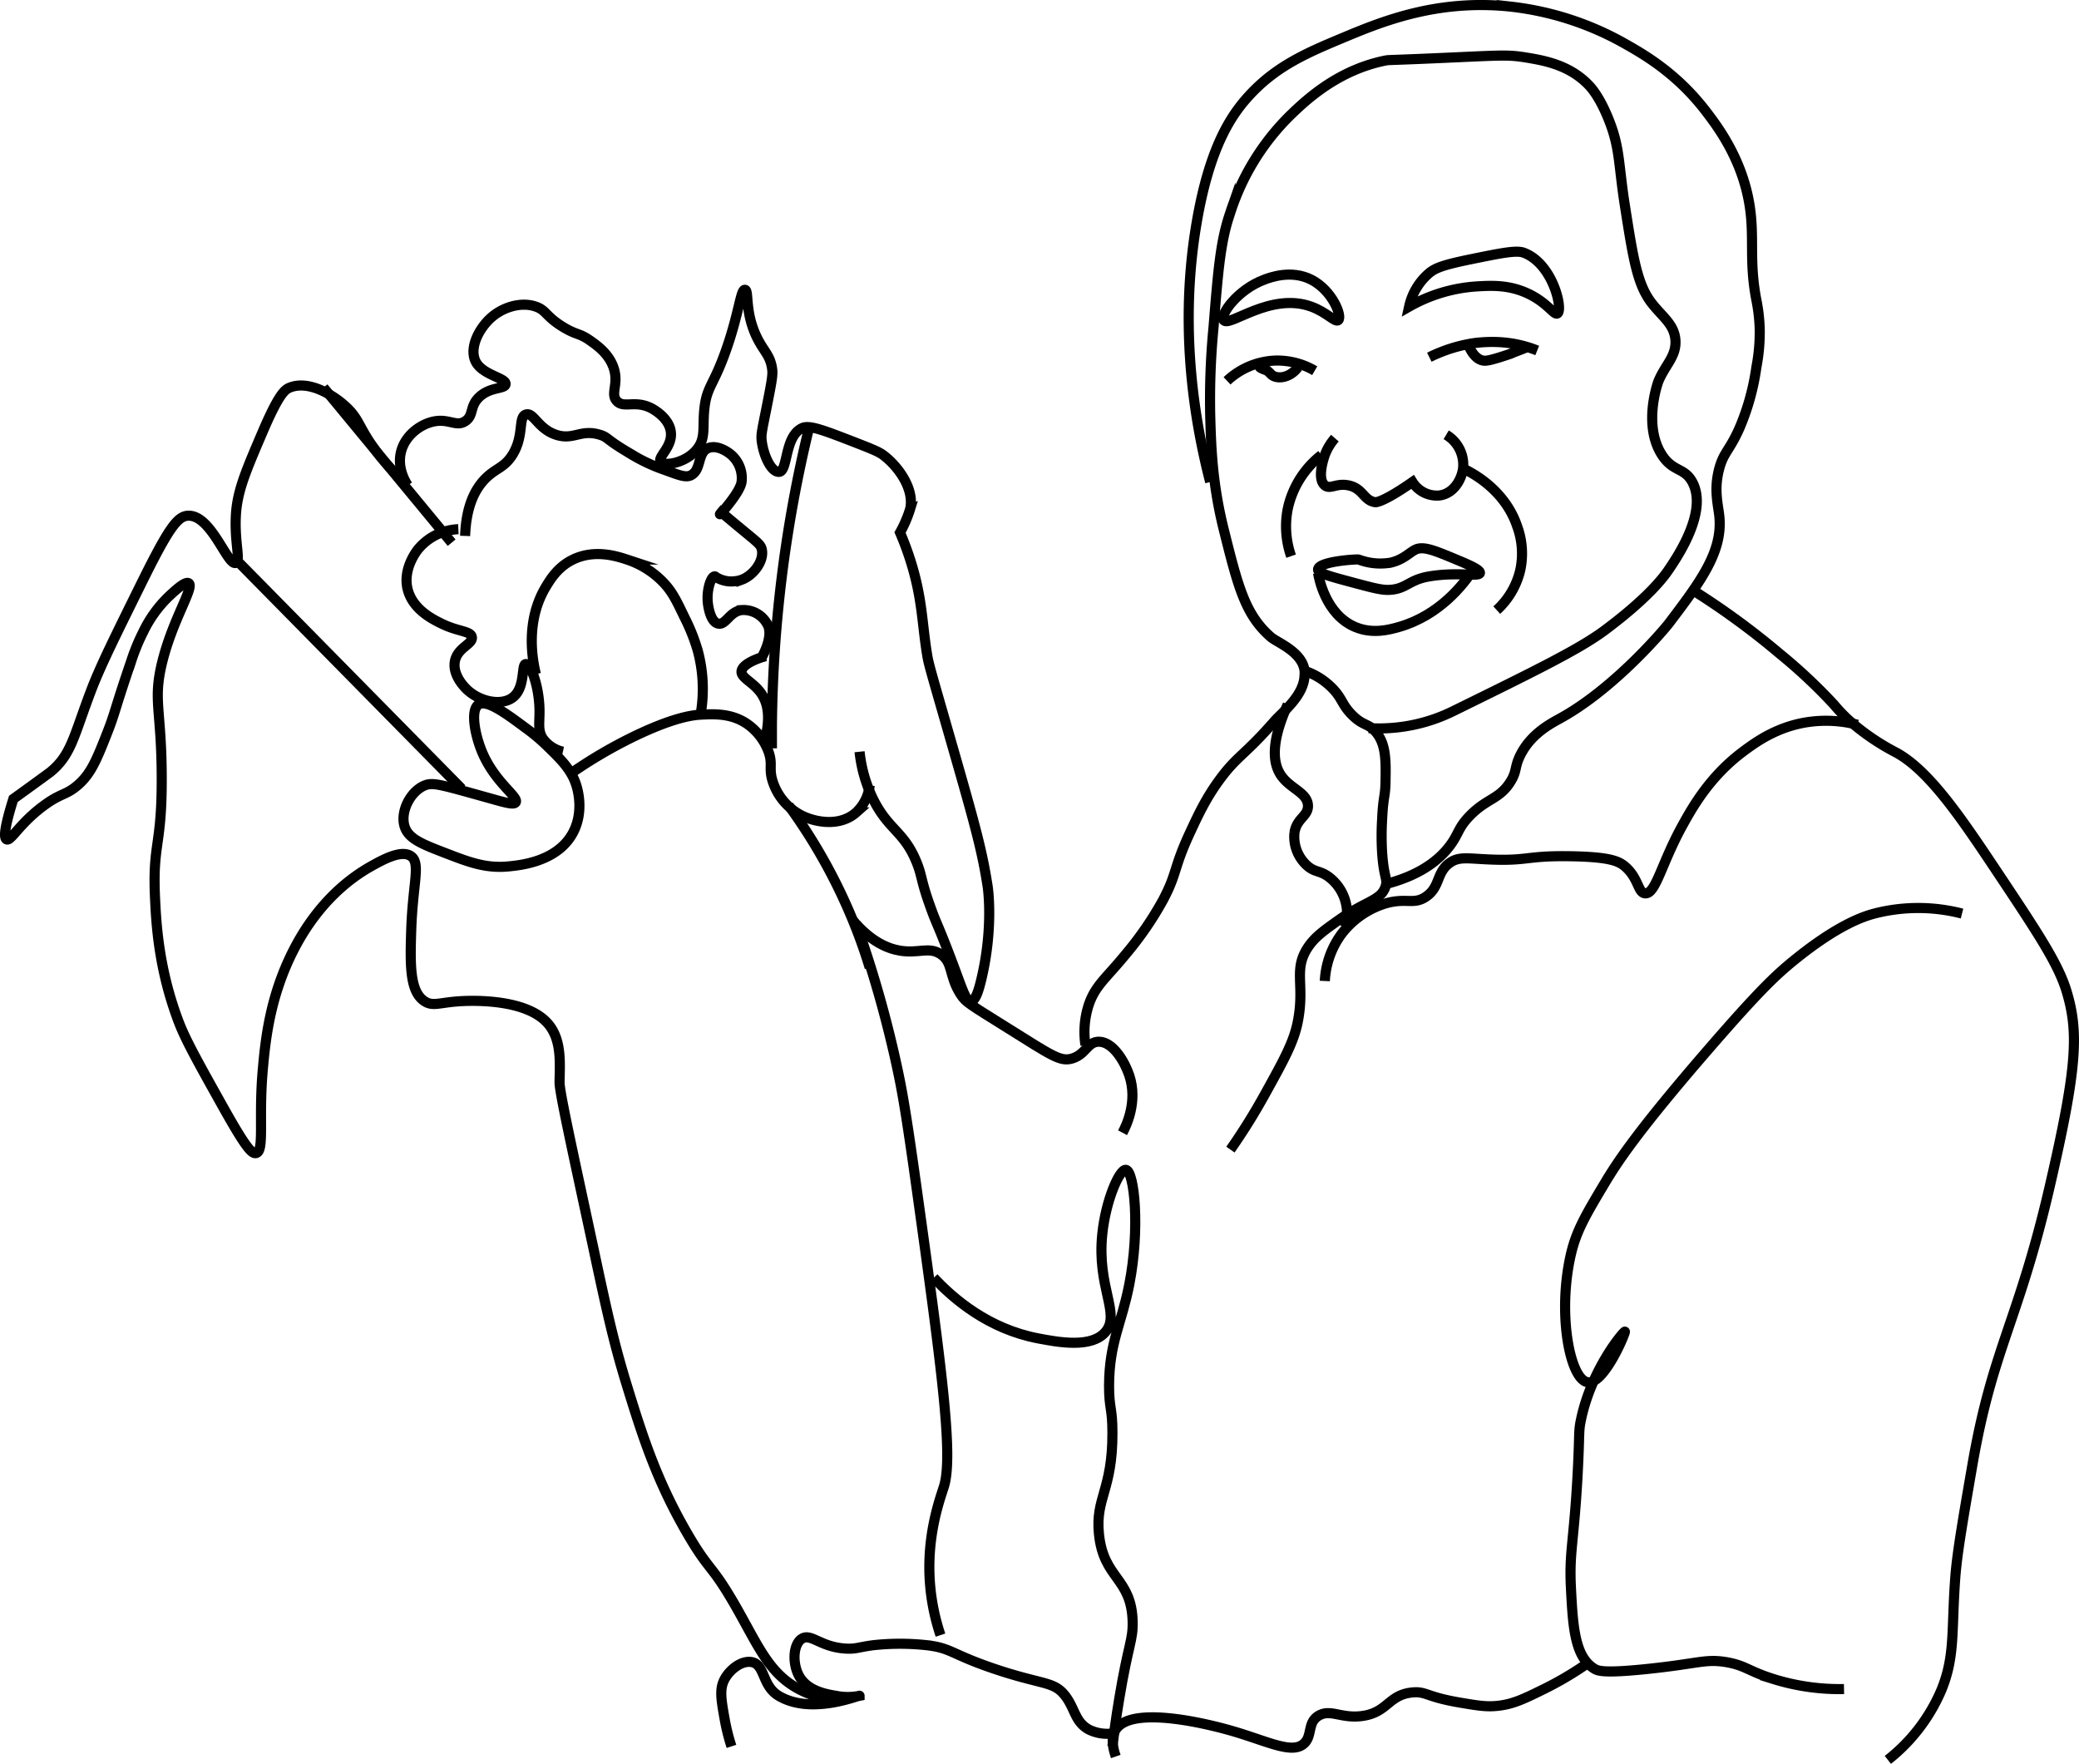 <svg id='图层_101' data-name='图层 101' xmlns='http://www.w3.org/2000/svg' viewBox='0 0 616.66 523.12'><defs><style>.cls-1{fill:none;stroke:#000;stroke-miterlimit:10;stroke-width:3px;}</style></defs><title>杨玉栋线稿</title><g id='图层_66' data-name='图层 66'><path class='cls-1' d='M926.5,525.5c-9-34.82-6.6-61.83-4-77,3.8-22.19,10.15-31.55,15-37,8.36-9.39,17.76-13.31,29-18s27.52-11.25,49-9a88.88,88.88,0,0,1,34,11c5.86,3.31,15.46,8.87,24,20,3.31,4.32,10.81,14.09,13,28,1.51,9.58-.23,16.41,2,28a50.15,50.15,0,0,1,1,9,54.76,54.76,0,0,1-1,11,70.09,70.09,0,0,1-5,18c-3,6.77-4.68,7.12-6,12-1.66,6.14-.36,10.71,0,14,1.17,10.65-5.63,19.63-15,32-.86,1.13-15.63,18.93-32,28-2.86,1.58-8.8,4.58-12,11-1.82,3.65-.92,4.73-3,8-3.26,5.12-7,4.84-12,10-3.57,3.66-3.2,5.32-6,9s-8,8.26-18,11' transform='translate(-567.54 -382.55)'/></g><g id='图层_64' data-name='图层 64'><path class='cls-1' d='M889.5,692.5a26,26,0,0,1,1-12c1.93-5.68,5.08-7.75,11-15a98,98,0,0,0,11-16c4.26-8,3.05-9.35,8-20,2.49-5.36,4.81-10.36,9-16,5.1-6.87,7.26-7,16-17,2.38-2.72,8.9-7.64,9-13.8a7.53,7.53,0,0,0,0-1.2c-.7-5.62-8-8.31-10-10-7.67-6.66-9.78-15.11-14-32-3.4-13.64-3.75-24.5-4-34a223.29,223.29,0,0,1,1-26c1.37-17,2.06-25.55,5-34a71,71,0,0,1,18-29c4.28-4.1,13.73-13.15,28-16,1.21-.24.43,0,22-1,12.05-.54,14.53-.7,19,0,5.81.92,13.22,2.18,19,8,1,1,3.35,3.57,6,10,3.63,8.83,3,13.19,5,26,2.45,15.65,3.67,23.48,8,29,3.26,4.16,6.71,6.31,7,11s-2.94,7.17-5,12c-.38.9-4.63,13.34,1,22,3.3,5.08,6.64,3.65,9,8,4.73,8.7-4.41,22.19-7,26-1.24,1.83-5.59,8-19,18-7.43,5.53-20.05,11.76-45,24a49.63,49.63,0,0,1-19,5,49,49,0,0,1-6,0' transform='translate(-567.54 -382.55)'/></g><g id='图层_65' data-name='图层 65'><path class='cls-1' d='M954.5,581.5a20.89,20.89,0,0,1,9,6c2.26,2.66,2.27,4.23,5,7,3.34,3.39,4.77,2.5,7,5,3.21,3.6,3.12,8.68,3,15-.08,4.49-.69,4.19-1,11a82.21,82.21,0,0,0,0,10c.51,7.57,1.76,7.71,1,10-1.4,4.22-5.78,4.16-14,10-4.44,3.15-7,5-9,8-4.44,6.68-.86,11-3,22-1.19,6.11-4.13,11.41-10,22a179.39,179.39,0,0,1-10,16' transform='translate(-567.54 -382.55)'/></g><g id='图层_68' data-name='图层 68'><path class='cls-1' d='M985.5,473.5a46.62,46.62,0,0,1,20-6c4.18-.25,9.38-.56,15,2,6,2.72,8,6.65,9,6,1.73-1.12-1.33-14.77-10-18-2.21-.82-6.81.12-16,2-8.39,1.72-10.31,2.65-12,4A18.14,18.14,0,0,0,985.5,473.5Z' transform='translate(-567.54 -382.55)'/></g><g id='图层_69' data-name='图层 69'><path class='cls-1' d='M930.5,477.5c1.58,2.28,13.84-8.44,26-4,4.62,1.69,7.12,4.8,8,4,1.23-1.1-1.71-8.78-8-12-5.92-3-12.07-.72-14,0C934.69,468.43,929.34,475.84,930.5,477.5Z' transform='translate(-567.54 -382.55)'/></g><g id='图层_70' data-name='图层 70'><path class='cls-1' d='M991.5,488.5a44.74,44.74,0,0,1,13.57-4.23,42.86,42.86,0,0,1,6.83-.27,37.46,37.46,0,0,1,4.6.5,35.16,35.16,0,0,1,7,2' transform='translate(-567.54 -382.55)'/></g><g id='图层_77' data-name='图层 77'><path class='cls-1' d='M931.5,495.5a22.23,22.23,0,0,1,14-6,21.89,21.89,0,0,1,12,3' transform='translate(-567.54 -382.55)'/></g><g id='图层_78' data-name='图层 78'><path class='cls-1' d='M1002.5,483.5c.38,1.11,2,5.56,5,6,1.06.16,2.26-.2,4.68-.91,1.12-.33,4.43-1.46,3.32-1.09h0c2.33-1,2.67-1,5-2' transform='translate(-567.54 -382.55)'/></g><g id='图层_79' data-name='图层 79'><path class='cls-1' d='M943.5,492.5c-4.38-1.43-1.65-1.92,1,1,1.49,1.64,5.55,1.33,8-2' transform='translate(-567.54 -382.55)'/></g><g id='图层_80' data-name='图层 80'><path class='cls-1' d='M963.5,512.5a15.83,15.83,0,0,0-3,5c-.16.45-2.49,7,0,9,1.61,1.32,3.39-.74,7,0,4.41.9,4.46,4.52,8,5,0,0,2,.27,11-6h0a8.52,8.52,0,0,0,8,4c4.25-.55,6.57-4.77,7-8a10.33,10.33,0,0,0-5-10' transform='translate(-567.54 -382.55)'/></g><g id='图层_81' data-name='图层 81'><path class='cls-1' d='M959.5,517.5a27.5,27.5,0,0,0-10,16,26.85,26.85,0,0,0,1,14' transform='translate(-567.54 -382.55)'/></g><g id='图层_82' data-name='图层 82'><path class='cls-1' d='M1001.5,521.5c2.48,1.17,12.27,6.12,16,17a23.43,23.43,0,0,1,1,13,23.18,23.18,0,0,1-7,12' transform='translate(-567.54 -382.55)'/></g><g id='图层_83' data-name='图层 83'><path class='cls-1' d='M958.5,551.5c-.09-2.45,11.54-3.16,12-3h0l.79.26.28.09a17.92,17.92,0,0,0,7.93.65l.18,0c4.14-.87,5.81-3.06,7.82-4,2.33-1,5.55.3,12,3,3.16,1.32,7.23,3,7,4-.28,1.2-6.69-.4-15,1-6.16,1-6.8,3.81-12,4-2.15.08-4.8-.61-10-2C962.19,553.55,958.54,552.58,958.5,551.5Z' transform='translate(-567.54 -382.55)'/></g><g id='图层_84' data-name='图层 84'><path class='cls-1' d='M958.5,552.5c.2,1.25,2.13,12.26,11,16,5.14,2.17,10.09.83,13,0,12.07-3.45,19.25-12.76,22-17' transform='translate(-567.54 -382.55)'/></g><g id='图层_72' data-name='图层 72'><path class='cls-1' d='M1069.5,557.5a227.32,227.32,0,0,1,26,19,156.86,156.86,0,0,1,16,15,47,47,0,0,0,4.54,4.74,69.07,69.07,0,0,0,13.46,9.26c10,5.14,19.74,19.62,30,35,12.32,18.49,18.49,27.73,21,36,3.74,12.31,3.1,23-5,58-9.35,40.31-17,48-23,83-3,17.36-4.48,26-5,33-1.16,15.67,0,23-4,33a52.32,52.32,0,0,1-16,21' transform='translate(-567.54 -382.55)'/></g><g id='图层_73' data-name='图层 73'><path class='cls-1' d='M1149.5,653.5a52,52,0,0,0-26,0c-3,.8-10.72,3.18-24,14-5.11,4.17-10.13,8.83-25,26-21.32,24.6-27.29,33.8-31,40-5.58,9.33-8.41,14.14-10,21-4.1,17.7-.29,37.3,5,38,4.89.65,11.28-14.83,11-15s-9.78,10.84-13,26c-.81,3.8-.35,3.77-1,16-1.11,20.75-2.55,23.13-2,34,.59,11.63,1.15,20.49,7,24,1,.6,2.73,1.4,16,0,15-1.58,16.84-3,23-2,5.82,1,6.61,2.68,14,5a66.06,66.06,0,0,0,21,3' transform='translate(-567.54 -382.55)'/></g><g id='图层_74' data-name='图层 74'><path class='cls-1' d='M1037.5,876.5a99.31,99.31,0,0,1-12,7c-6.1,3-9.33,4.56-14,5-3.29.31-5.86-.13-11-1-10-1.69-9.93-3.38-14-3-7.2.68-7.31,6-15,7-6.27.82-9.4-2.28-13,0-3.11,2-1.74,5.72-4,8-3.65,3.69-11.39-.83-23-4-3.23-.88-28-7.66-33,0-.86,1.31-1.52,3.65,0,8' transform='translate(-567.54 -382.55)'/></g><g id='图层_75' data-name='图层 75'><path class='cls-1' d='M898.5,896.5a12.31,12.31,0,0,1-8-1c-4.14-2.26-4.07-6.2-7-10-3.4-4.41-6.62-3.15-21-8-12.77-4.31-12.74-6.15-20-7a72.9,72.9,0,0,0-16,0c-4.32.57-5,1.15-8,1-7.48-.39-10.31-4.54-13-3s-3,7.23-1,11c2.45,4.57,8.07,5.51,11,6a17.84,17.84,0,0,0,7,0c0-.34-14.24,5.85-24,0-5-3-4-9.29-8-10-3.08-.55-6.5,2.26-8,5-1.61,2.94-1.07,6,0,12a59.79,59.79,0,0,0,2,8' transform='translate(-567.54 -382.55)'/></g><g id='图层_92' data-name='图层 92'><path class='cls-1' d='M844.5,761.5c5.94,6.38,16.31,15.21,31,18,5.93,1.13,15.88,3,20-2,4.46-5.43-2.67-13.12-1-29,1-9.84,5.08-19.27,7-19,2.49.35,4.26,17.36,1,34-2.32,11.86-5.92,17-6,30,0,7,1,6.44,1,14,.06,17-5.09,19.25-4,30,1.35,13.41,9.67,12.89,10,26,.14,5.56-1.33,6.81-4,23-1,5.91-1.61,10.79-2,14' transform='translate(-567.54 -382.55)'/></g><g id='图层_90' data-name='图层 90'><path class='cls-1' d='M960.5,673.5a25.59,25.59,0,0,1,5-14,25.89,25.89,0,0,1,13-9c6.21-1.78,8.34.48,12-2,4.29-2.91,3-7.1,7-10,2.93-2.1,5.49-1.24,13-1,10.54.34,10-1.22,23-1,11.56.2,14.17,1.46,16,3,4.09,3.44,3.82,7.82,6,8,3.15.25,4.83-8.79,11-20,3.05-5.55,8.19-14.66,18-22,3.92-2.93,10.84-8,21-9a37.38,37.38,0,0,1,13,1' transform='translate(-567.54 -382.55)'/></g><g id='图层_91' data-name='图层 91'><path class='cls-1' d='M949.5,591.5c-5.37,11.89-4.17,17.8-2,21,2.72,4,7.9,5.14,8,9,.08,3.16-3.35,3.69-4,8a11.51,11.51,0,0,0,4,10c2.17,1.79,3.47,1.21,6,3a13.6,13.6,0,0,1,5,15' transform='translate(-567.54 -382.55)'/></g><g id='图层_85' data-name='图层 85'><path class='cls-1' d='M820.5,655.5c5.35,6.34,10.3,8.38,14,9,5.52.92,8.49-1.28,12,1,3.83,2.49,2.41,6.48,6,12,1.55,2.39,2.6,2.85,14,10,13,8.13,15.53,10,19,9,4.14-1.2,4.56-5,8-5,4.33.06,7.75,6.23,9,10,2.59,7.79-.89,14.93-2,17' transform='translate(-567.54 -382.55)'/></g><g id='图层_86' data-name='图层 86'><path class='cls-1' d='M688.5,526.5c-.59-.87-3.26-5.06-2-10s5.92-8.29,10-9c4.31-.75,6.39,1.68,9,0s1.27-4.22,4-7c3.25-3.32,7.79-2.47,8-4,.26-1.94-7.14-2.69-9-7-1.79-4.14,1.36-9.93,5-13,3.46-2.92,8.71-4.51,13-3,3.13,1.1,2.85,2.84,8,6,4.06,2.49,4.76,1.73,8,4,2.08,1.46,5.56,3.89,7,8,1.73,4.93-1.05,7.78,1,10s5.27-.28,10,2c.3.14,5.36,2.66,6,7,.68,4.55-4,7.54-3,9s7.79.37,11-4c2.44-3.32,1.35-6.43,2-12,.71-6.14,2.56-6.58,6-16,4.23-11.56,4.67-19.1,6-19s-.29,7,4,15c1.82,3.38,3.39,4.55,4,8,.32,1.82.16,3-1,9-1.91,9.8-2.3,10.71-2,13,.51,3.93,2.63,8.91,5,9,2.84.11,1.59-10.53,7-13,2.09-1,6.42.69,15,4,5,1.95,7.6,2.95,9,4,4.62,3.47,9.34,10.2,8,16a36.54,36.54,0,0,1-3,7h0c.78,1.8,1.89,4.56,3,8,3.63,11.3,3.48,18.56,5,28,.45,2.78.68,3.51,6,22,8.2,28.51,10.29,35.93,12,47,0,0,1.88,12.17-2,28-.71,2.88-1.64,5.93-3,6-1.78.09-2.81-5-8-18-2.16-5.43-2.58-6-4-10-2.88-8-2.39-8.94-4-13-3.75-9.46-8.42-9.71-13-19a41.91,41.91,0,0,1-4-14' transform='translate(-567.54 -382.55)'/></g><g id='图层_87' data-name='图层 87'><path class='cls-1' d='M687.5,525.5a63,63,0,0,1-9-10c-4.52-6.25-4.37-8.49-8-12-3.78-3.66-11.25-8.3-17-6-1.41.56-3.16,1.72-8,13-5.08,11.86-7.63,17.78-8,25-.42,8.06,1.5,13.43,0,14-2.49.94-7.2-14.06-14-14-3.22,0-5.81,3.43-14,20s-12.28,24.82-15,32c-5.11,13.45-5.81,18.93-12,24,0,0-.51.42-11,8-2.92,9.33-2.74,11.64-2,12,1.26.61,3.8-4.69,11-10,5.16-3.81,6.46-3,10-6,4-3.39,5.73-7.64,9-16,2.23-5.7,2.08-6.62,7-21A60.13,60.13,0,0,1,610,570a36.41,36.41,0,0,1,7.51-10.47c2.08-1.95,5-4.66,6-4,1.79,1.16-4.94,11-8,24-2.56,10.88-.11,13.55,0,33,.12,21.05-2.73,19.89-2,36,.36,8,1.07,21.35,7,37,2.05,5.41,5.7,11.94,13,25,6.86,12.27,8.72,14.33,10,14,2.56-.66.66-10.27,2-25,.74-8.17,2-21.25,9-35,2.76-5.46,9.66-17.45,23-25,3.57-2,9.14-5.1,12-3s.44,8.18,0,22c-.32,10.13-.48,18.13,4,21,2.4,1.54,4.26.41,10,0,2.15-.16,18.85-1.2,26,6,4.75,4.78,4.1,12,4,18,0,2.87,3.39,18.24,10,49,4,18.79,6.06,28.19,10,41,4.51,14.64,8.76,28.15,18,44,6.58,11.28,6.93,8.73,14,21,6.84,11.87,9.9,20.14,19,25a28.79,28.79,0,0,0,9,3' transform='translate(-567.54 -382.55)'/></g><g id='图层_93' data-name='图层 93'><path class='cls-1' d='M737.5,611.5a139.52,139.52,0,0,1,17-10c13-6.43,19-6.9,21-7,4.08-.21,9.31-.41,14,3a17.31,17.31,0,0,1,6,8c1.24,3.54.15,4.6,1,8a17.25,17.25,0,0,0,9,11c4,1.93,11.15,3.3,16-1a13,13,0,0,0,4-8' transform='translate(-567.54 -382.55)'/></g><g id='图层_94' data-name='图层 94'><path class='cls-1' d='M709.5,591.5c2.42-1.55,8,2.53,14,7a55,55,0,0,1,6,5c4.35,4.21,7.52,7.27,9,12,.38,1.22,2.3,7.8-1,14-4.56,8.56-15.47,9.65-19,10-6.86.69-11.85-1.24-19-4-6.87-2.65-10.92-4.22-12-8-1.22-4.28,1.72-10.23,6-12,2.53-1,4.66-.28,20,4,4.32,1.21,6.49,1.79,7,1,1-1.6-6.2-5.86-10-15C708.42,600.51,707,593.12,709.5,591.5Z' transform='translate(-567.54 -382.55)'/></g><g id='图层_88' data-name='图层 88'><path class='cls-1' d='M821.5,656.5a344.74,344.74,0,0,1,12,42c1.6,7.32,2.77,13.83,6,37,7.31,52.47,10.91,78.89,8,88-1.35,4.21-5.44,15.4-4,30a64,64,0,0,0,3,14' transform='translate(-567.54 -382.55)'/></g><g id='图层_95' data-name='图层 95'><path class='cls-1' d='M801.5,621.5a163,163,0,0,1,19,34c2,4.85,3.63,9.53,5,14' transform='translate(-567.54 -382.55)'/></g><g id='图层_96' data-name='图层 96'><path class='cls-1' d='M638.5,549.5l66,67' transform='translate(-567.54 -382.55)'/></g><g id='图层_76' data-name='图层 76'><path class='cls-1' d='M663.5,497.5l38,46' transform='translate(-567.54 -382.55)'/></g><g id='图层_97' data-name='图层 97'><path class='cls-1' d='M807.5,509.5a389.24,389.24,0,0,0-11,88q0,3.52,0,7' transform='translate(-567.54 -382.55)'/></g><g id='图层_98' data-name='图层 98'><path class='cls-1' d='M705.5,541.5c.32-9.43,3.33-14.3,6-17,3.1-3.13,5.58-3.18,8-7,3.59-5.68,1.67-11.21,4-12s3.57,4.23,9,6c5.19,1.69,7.28-1.76,13,0,2.44.75,1.75,1.29,8,5a52.89,52.89,0,0,0,10,5c4.92,1.73,7.26,2.9,9,2,3.16-1.63,1.83-6.56,5-8,2.41-1.09,5.52.71,7,2a9.2,9.2,0,0,1,3,8c-.51,3.57-8.28,11.79-6,9,1.21,1,3.32,2.8,6,5,4.82,4,5.68,4.55,6,6,.76,3.47-2.53,7.73-6,9a9.11,9.11,0,0,1-1.43.37H786a10.36,10.36,0,0,1-1.71.13,8.62,8.62,0,0,1-4.27-1.23c-.26-.2-.35-.29-.51-.28-1.11.08-2.47,4.2-2,8,.08.68.68,5.45,3,6s3.35-3.51,7-4a8,8,0,0,1,8,5c1.15,3.69-2,8.94-2,9h0s-5.53,1.66-6,4c-.42,2.12,3.62,3.33,6,7,1.67,2.57,2.65,6.56,1,13' transform='translate(-567.54 -382.55)'/></g><g id='图层_99' data-name='图层 99'><path class='cls-1' d='M703.5,539.5a16.44,16.44,0,0,0-12,6c-.59.76-4.6,6.05-3,12s7.6,8.81,10,10c4.92,2.43,8.66,2.14,9,4,.38,2.07-4.14,3.05-5,7s2.49,7.45,3,8c3.67,4,10.43,5.57,14,3,4-2.86,2.6-9.9,4-10s3.59,5.73,4,12c.32,4.92-.7,7.28,1,10a10.07,10.07,0,0,0,6,4' transform='translate(-567.54 -382.55)'/></g><g id='图层_100' data-name='图层 100'><path class='cls-1' d='M726.5,582.5c-1-4-3.25-15.68,3-26,1.4-2.32,3.62-5.88,8-8,6.47-3.13,13.12-.95,16,0a26.39,26.39,0,0,1,11,7c2.5,2.7,3.71,5.21,6,10a57.42,57.42,0,0,1,4,10,43.84,43.84,0,0,1,1,18' transform='translate(-567.54 -382.55)'/></g></svg>